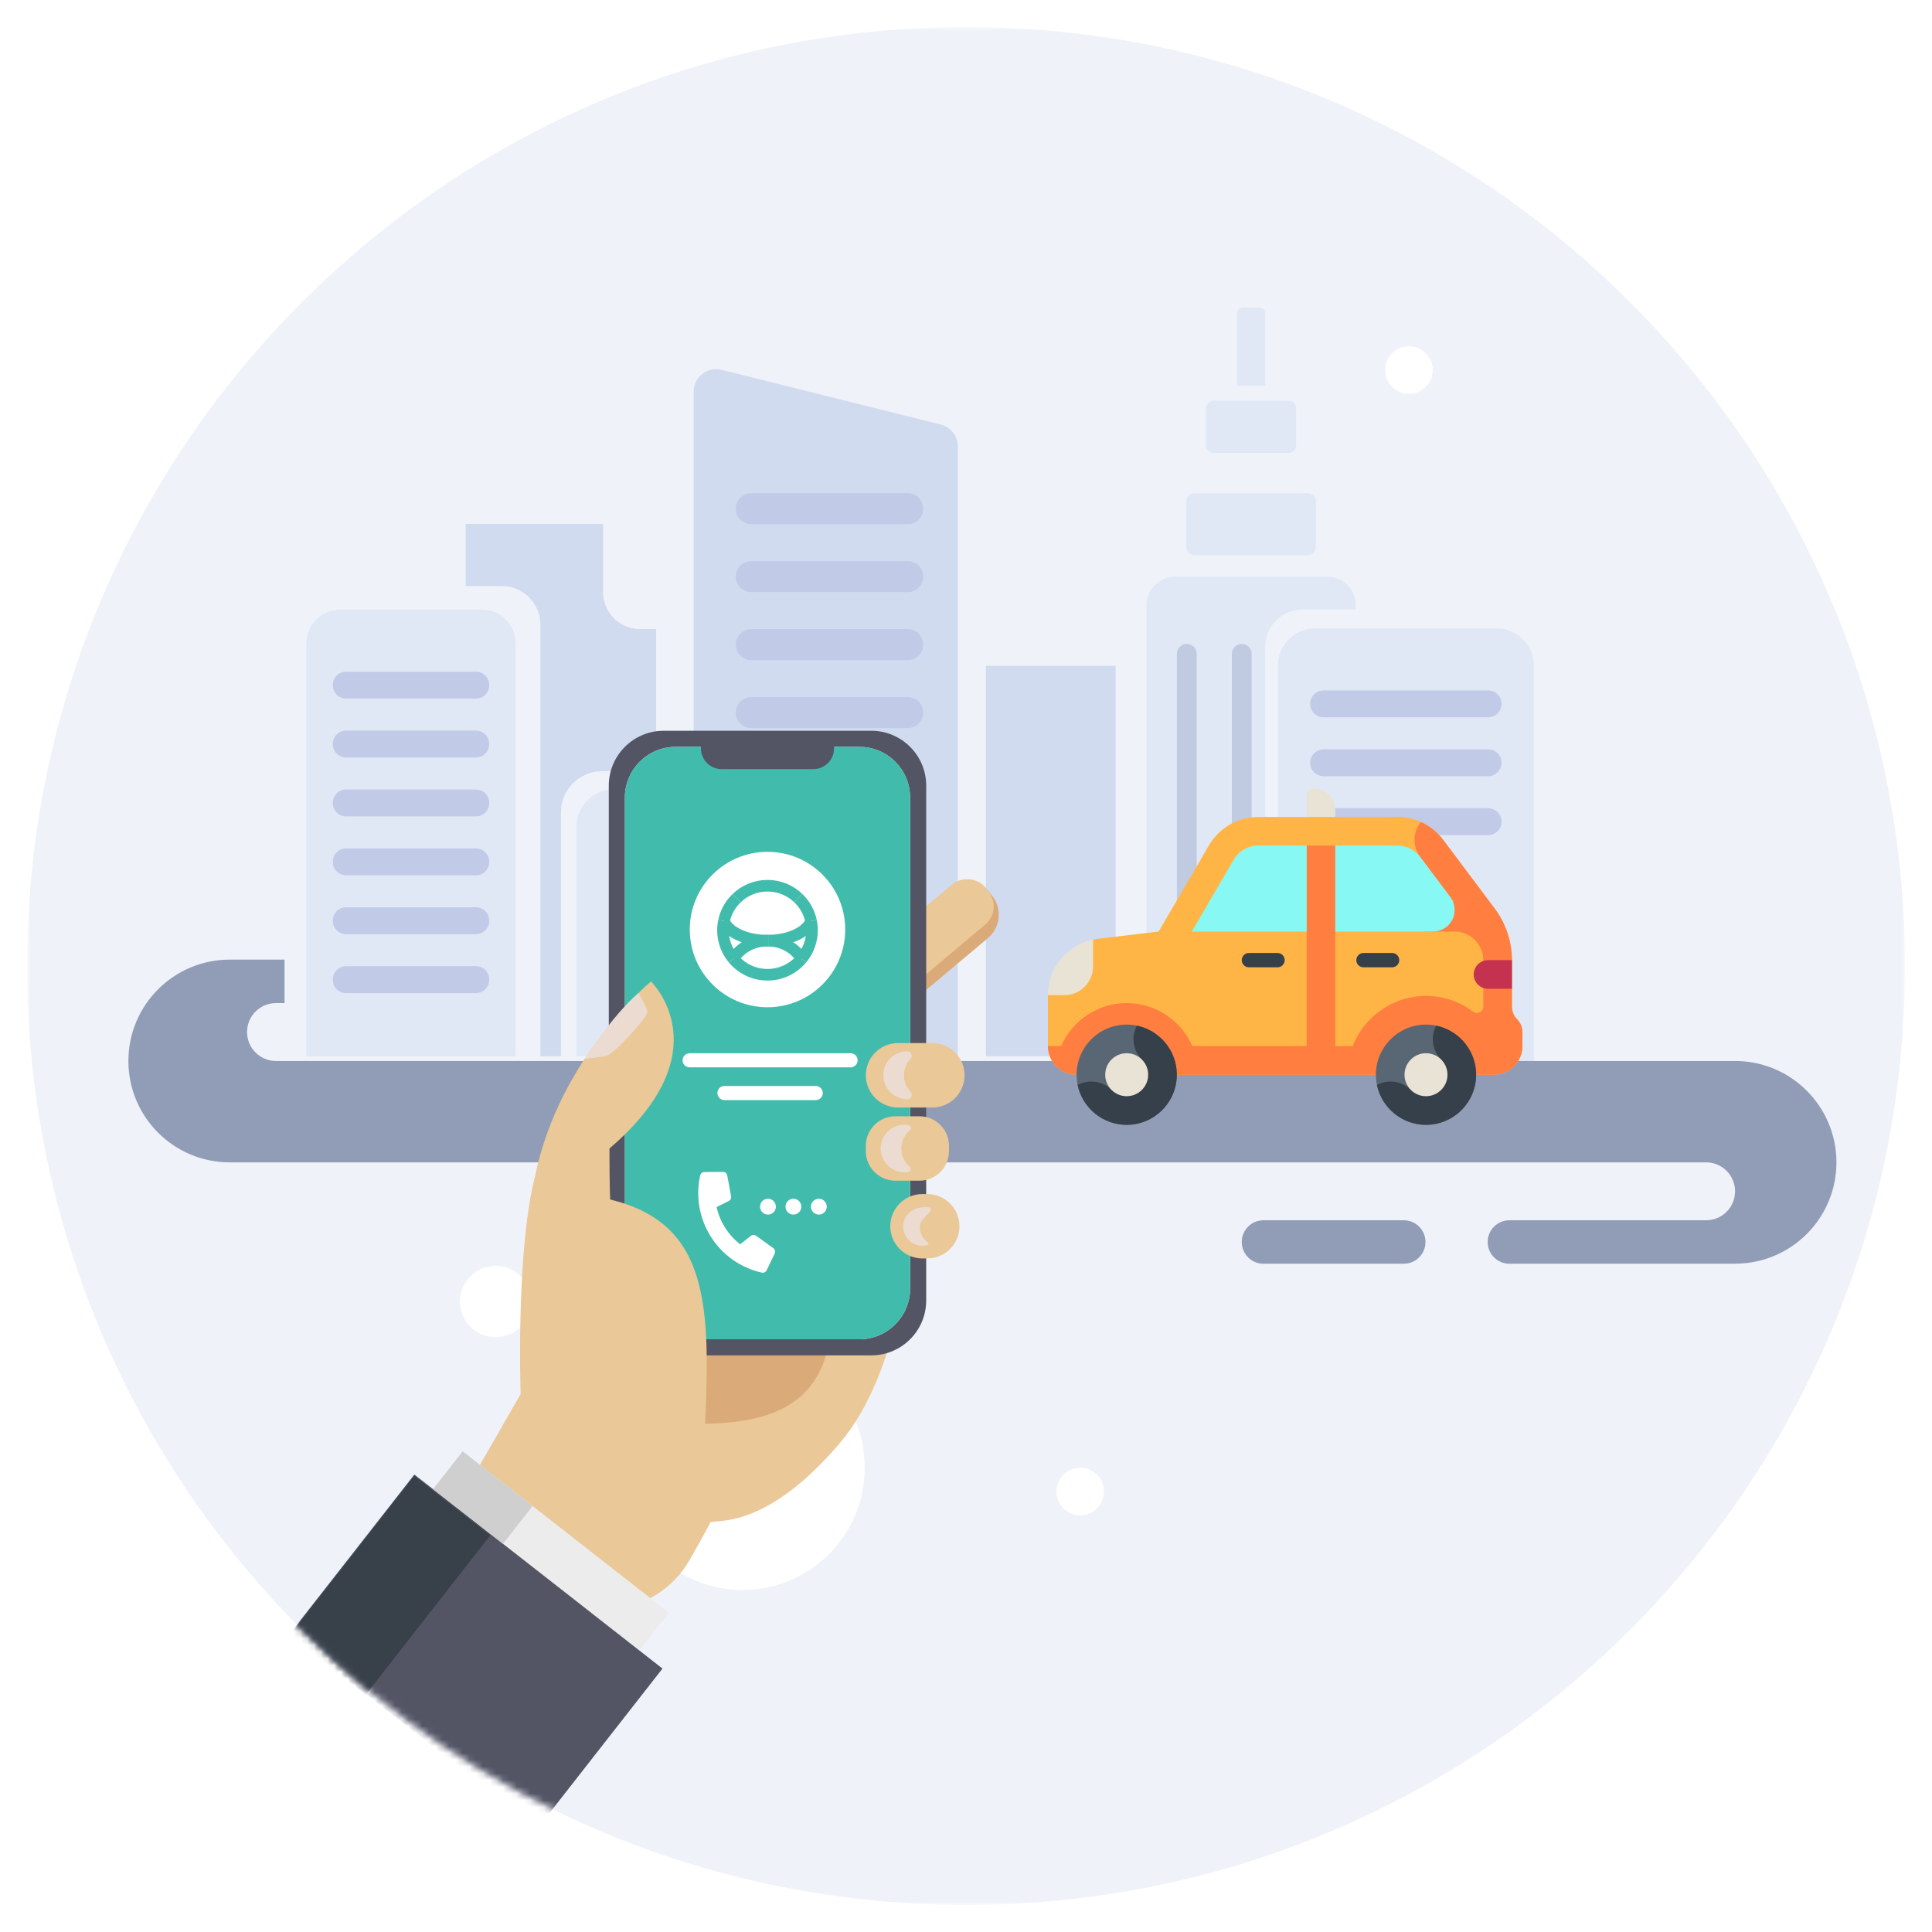 <svg width="286" height="286" viewBox="0 0 286 286" fill="none" xmlns="http://www.w3.org/2000/svg">
<g filter="url(#filter0_d_8_1115)">
<mask id="mask0_8_1115" style="mask-type:luminance" maskUnits="userSpaceOnUse" x="4" y="0" width="278" height="278">
<path fill-rule="evenodd" clip-rule="evenodd" d="M4 0H282V278H4V0Z" fill="white"/>
</mask>
<g mask="url(#mask0_8_1115)">
<path fill-rule="evenodd" clip-rule="evenodd" d="M143 0C66.233 0 4 62.233 4 139C4 215.767 66.233 278 143 278C219.767 278 282 215.767 282 139C282 62.233 219.767 0 143 0Z" fill="#EFF3F9"/>
</g>
<path fill-rule="evenodd" clip-rule="evenodd" d="M109.924 231.359C99.939 231.359 91.846 223.265 91.846 213.281C91.846 203.297 99.939 195.203 109.924 195.203C119.908 195.203 128.002 203.297 128.002 213.281C128.002 223.265 119.908 231.359 109.924 231.359Z" fill="white"/>
<path fill-rule="evenodd" clip-rule="evenodd" d="M73.366 193.943C70.452 193.943 68.089 191.581 68.089 188.666C68.089 185.752 70.452 183.389 73.366 183.389C76.28 183.389 78.643 185.752 78.643 188.666C78.643 191.581 76.28 193.943 73.366 193.943Z" fill="white"/>
<path fill-rule="evenodd" clip-rule="evenodd" d="M159.908 220.314C157.966 220.314 156.392 218.739 156.392 216.797C156.392 214.855 157.966 213.281 159.908 213.281C161.85 213.281 163.424 214.855 163.424 216.797C163.424 218.739 161.85 220.314 159.908 220.314Z" fill="white"/>
<path fill-rule="evenodd" clip-rule="evenodd" d="M208.568 54.293C206.626 54.293 205.052 52.719 205.052 50.777C205.052 48.835 206.626 47.261 208.568 47.261C210.51 47.261 212.084 48.835 212.084 50.777C212.084 52.719 210.51 54.293 208.568 54.293Z" fill="white"/>
<path fill-rule="evenodd" clip-rule="evenodd" d="M192.822 86.239H200.695V85.553C200.695 83.24 198.82 81.365 196.506 81.365H173.908C171.595 81.365 169.72 83.24 169.72 85.553V152.351H187.282V91.779C187.282 88.719 189.762 86.239 192.822 86.239Z" fill="#E0E8F6"/>
<mask id="mask1_8_1115" style="mask-type:luminance" maskUnits="userSpaceOnUse" x="4" y="0" width="278" height="278">
<path fill-rule="evenodd" clip-rule="evenodd" d="M4 278H282V0H4V278Z" fill="white"/>
</mask>
<g mask="url(#mask1_8_1115)">
<path fill-rule="evenodd" clip-rule="evenodd" d="M145.945 152.35H165.151V94.561H145.945V152.35Z" fill="#D0DBF0"/>
<path fill-rule="evenodd" clip-rule="evenodd" d="M193.643 78.188H176.772C176.127 78.188 175.605 77.666 175.605 77.021V70.175C175.605 69.531 176.127 69.008 176.772 69.008H193.643C194.288 69.008 194.81 69.531 194.81 70.175V77.021C194.81 77.666 194.288 78.188 193.643 78.188Z" fill="#E0E8F6"/>
<path fill-rule="evenodd" clip-rule="evenodd" d="M141.784 152.35H102.684V53.966C102.684 51.807 104.712 50.222 106.808 50.745L139.268 58.842C140.746 59.211 141.784 60.539 141.784 62.063V152.35Z" fill="#D0DBF0"/>
<path fill-rule="evenodd" clip-rule="evenodd" d="M85.351 152.35V118.344C85.351 115.294 87.823 112.822 90.873 112.822H97.136V152.35H85.351Z" fill="#E0E8F6"/>
<path fill-rule="evenodd" clip-rule="evenodd" d="M183.821 145.878C183.011 145.878 182.354 145.221 182.354 144.411V92.791C182.354 91.98 183.011 91.325 183.821 91.325C184.631 91.325 185.287 91.98 185.287 92.791V144.411C185.287 145.221 184.631 145.878 183.821 145.878Z" fill="#C0CBE2"/>
<path fill-rule="evenodd" clip-rule="evenodd" d="M175.684 145.878C174.874 145.878 174.218 145.221 174.218 144.411V92.791C174.218 91.98 174.874 91.325 175.684 91.325C176.494 91.325 177.15 91.98 177.15 92.791V144.411C177.15 145.221 176.494 145.878 175.684 145.878Z" fill="#C0CBE2"/>
<path fill-rule="evenodd" clip-rule="evenodd" d="M134.369 73.598H111.22C109.953 73.598 108.925 72.57 108.925 71.303C108.925 70.035 109.953 69.008 111.22 69.008H134.369C135.636 69.008 136.664 70.035 136.664 71.303C136.664 72.57 135.636 73.598 134.369 73.598Z" fill="#C1CAE7"/>
<path fill-rule="evenodd" clip-rule="evenodd" d="M134.369 83.66H111.22C109.953 83.66 108.925 82.632 108.925 81.365C108.925 80.097 109.953 79.07 111.22 79.07H134.369C135.636 79.07 136.664 80.097 136.664 81.365C136.664 82.632 135.636 83.66 134.369 83.66Z" fill="#C1CAE7"/>
<path fill-rule="evenodd" clip-rule="evenodd" d="M134.369 93.722H111.22C109.953 93.722 108.925 92.694 108.925 91.426C108.925 90.159 109.953 89.132 111.22 89.132H134.369C135.636 89.132 136.664 90.159 136.664 91.426C136.664 92.694 135.636 93.722 134.369 93.722Z" fill="#C1CAE7"/>
<path fill-rule="evenodd" clip-rule="evenodd" d="M134.369 103.784H111.22C109.953 103.784 108.925 102.756 108.925 101.489C108.925 100.221 109.953 99.194 111.22 99.194H134.369C135.636 99.194 136.664 100.221 136.664 101.489C136.664 102.756 135.636 103.784 134.369 103.784Z" fill="#C1CAE7"/>
<path fill-rule="evenodd" clip-rule="evenodd" d="M134.369 113.845H111.22C109.953 113.845 108.925 112.818 108.925 111.551C108.925 110.283 109.953 109.255 111.22 109.255H134.369C135.636 109.255 136.664 110.283 136.664 111.551C136.664 112.818 135.636 113.845 134.369 113.845Z" fill="#C1CAE7"/>
<path fill-rule="evenodd" clip-rule="evenodd" d="M134.369 123.908H111.22C109.953 123.908 108.925 122.88 108.925 121.612C108.925 120.345 109.953 119.317 111.22 119.317H134.369C135.636 119.317 136.664 120.345 136.664 121.612C136.664 122.88 135.636 123.908 134.369 123.908Z" fill="#C1CAE7"/>
<path fill-rule="evenodd" clip-rule="evenodd" d="M134.369 133.969H111.22C109.953 133.969 108.925 132.942 108.925 131.675C108.925 130.407 109.953 129.379 111.22 129.379H134.369C135.636 129.379 136.664 130.407 136.664 131.675C136.664 132.942 135.636 133.969 134.369 133.969Z" fill="#C1CAE7"/>
<path fill-rule="evenodd" clip-rule="evenodd" d="M134.369 144.032H111.22C109.953 144.032 108.925 143.004 108.925 141.737C108.925 140.468 109.953 139.441 111.22 139.441H134.369C135.636 139.441 136.664 140.468 136.664 141.737C136.664 143.004 135.636 144.032 134.369 144.032Z" fill="#C1CAE7"/>
<path fill-rule="evenodd" clip-rule="evenodd" d="M76.332 152.35H45.357V91.246C45.357 88.48 47.599 86.239 50.364 86.239H71.325C74.09 86.239 76.332 88.48 76.332 91.246V152.35Z" fill="#E0E8F6"/>
<path fill-rule="evenodd" clip-rule="evenodd" d="M70.467 99.413H51.221C50.144 99.413 49.27 98.54 49.27 97.462V97.388C49.27 96.309 50.144 95.435 51.221 95.435H70.467C71.545 95.435 72.419 96.309 72.419 97.388V97.462C72.419 98.54 71.545 99.413 70.467 99.413Z" fill="#C1CAE7"/>
<path fill-rule="evenodd" clip-rule="evenodd" d="M70.467 108.133H51.221C50.144 108.133 49.27 107.259 49.27 106.181V106.107C49.27 105.029 50.144 104.155 51.221 104.155H70.467C71.545 104.155 72.419 105.029 72.419 106.107V106.181C72.419 107.259 71.545 108.133 70.467 108.133Z" fill="#C1CAE7"/>
<path fill-rule="evenodd" clip-rule="evenodd" d="M70.467 116.852H51.221C50.144 116.852 49.27 115.979 49.27 114.9V114.826C49.27 113.748 50.144 112.874 51.221 112.874H70.467C71.545 112.874 72.419 113.748 72.419 114.826V114.9C72.419 115.979 71.545 116.852 70.467 116.852Z" fill="#C1CAE7"/>
<path fill-rule="evenodd" clip-rule="evenodd" d="M70.467 125.571H51.221C50.144 125.571 49.27 124.698 49.27 123.619V123.546C49.27 122.467 50.144 121.593 51.221 121.593H70.467C71.545 121.593 72.419 122.467 72.419 123.546V123.619C72.419 124.698 71.545 125.571 70.467 125.571Z" fill="#C1CAE7"/>
<path fill-rule="evenodd" clip-rule="evenodd" d="M70.467 134.29H51.221C50.144 134.29 49.27 133.416 49.27 132.339V132.265C49.27 131.187 50.144 130.312 51.221 130.312H70.467C71.545 130.312 72.419 131.187 72.419 132.265V132.339C72.419 133.416 71.545 134.29 70.467 134.29Z" fill="#C1CAE7"/>
<path fill-rule="evenodd" clip-rule="evenodd" d="M70.467 143.009H51.221C50.144 143.009 49.27 142.136 49.27 141.058V140.984C49.27 139.906 50.144 139.032 51.221 139.032H70.467C71.545 139.032 72.419 139.906 72.419 140.984V141.058C72.419 142.136 71.545 143.009 70.467 143.009Z" fill="#C1CAE7"/>
<path fill-rule="evenodd" clip-rule="evenodd" d="M227.07 155.124H189.155V94.552C189.155 91.493 191.635 89.013 194.694 89.013H221.53C224.59 89.013 227.07 91.493 227.07 94.552V155.124Z" fill="#E0E8F6"/>
<path fill-rule="evenodd" clip-rule="evenodd" d="M220.291 102.187H195.933C194.835 102.187 193.945 101.297 193.945 100.198C193.945 99.1 194.835 98.209 195.933 98.209H220.291C221.39 98.209 222.281 99.1 222.281 100.198C222.281 101.297 221.39 102.187 220.291 102.187Z" fill="#C1CAE7"/>
<path fill-rule="evenodd" clip-rule="evenodd" d="M220.291 110.907H195.933C194.835 110.907 193.945 110.016 193.945 108.917C193.945 107.819 194.835 106.929 195.933 106.929H220.291C221.39 106.929 222.281 107.819 222.281 108.917C222.281 110.016 221.39 110.907 220.291 110.907Z" fill="#C1CAE7"/>
<path fill-rule="evenodd" clip-rule="evenodd" d="M220.291 119.626H195.933C194.835 119.626 193.945 118.736 193.945 117.637C193.945 116.538 194.835 115.648 195.933 115.648H220.291C221.39 115.648 222.281 116.538 222.281 117.637C222.281 118.736 221.39 119.626 220.291 119.626Z" fill="#C1CAE7"/>
<path fill-rule="evenodd" clip-rule="evenodd" d="M94.772 89.131C91.737 89.131 89.277 86.671 89.277 83.636V73.562H68.935V82.752H74.258C77.431 82.752 80.002 85.324 80.002 88.497V152.351H83.036V116.261C83.036 112.893 85.766 110.164 89.133 110.164H97.136V89.131H94.772Z" fill="#D0DBF0"/>
<path fill-rule="evenodd" clip-rule="evenodd" d="M190.71 63.057H179.705C179.06 63.057 178.537 62.535 178.537 61.89V56.469C178.537 55.824 179.06 55.302 179.705 55.302H190.71C191.355 55.302 191.877 55.824 191.877 56.469V61.89C191.877 62.535 191.355 63.057 190.71 63.057Z" fill="#E0E8F6"/>
<path fill-rule="evenodd" clip-rule="evenodd" d="M187.282 53.117H183.133V42.332C183.133 41.893 183.489 41.536 183.928 41.536H186.487C186.927 41.536 187.282 41.893 187.282 42.332V53.117Z" fill="#E0E8F6"/>
<path fill-rule="evenodd" clip-rule="evenodd" d="M197.575 162.521H75.539C73.816 162.521 72.418 161.124 72.418 159.4C72.418 157.677 73.816 156.279 75.539 156.279H197.575C199.298 156.279 200.695 157.677 200.695 159.4C200.695 161.124 199.298 162.521 197.575 162.521Z" fill="#7E89A0"/>
<path fill-rule="evenodd" clip-rule="evenodd" d="M271.854 168.069C271.854 159.781 265.135 153.061 256.847 153.061H245.416H237.681H40.858C38.491 153.061 36.573 151.143 36.573 148.776C36.573 146.409 38.491 144.49 40.858 144.49H42.12V138.055H34.012C25.724 138.055 19.005 144.773 19.005 153.061C19.005 161.35 25.724 168.069 34.012 168.069H241.839H252.561C254.929 168.069 256.847 169.988 256.847 172.354C256.847 174.721 254.929 176.64 252.561 176.64H244.537H223.442C221.664 176.64 220.223 178.081 220.223 179.858C220.223 181.636 221.664 183.076 223.442 183.076H257.024V183.067C265.23 182.971 271.854 176.297 271.854 168.069Z" fill="#919DB6"/>
<path fill-rule="evenodd" clip-rule="evenodd" d="M207.801 176.64H187.038C185.261 176.64 183.82 178.081 183.82 179.858C183.82 181.636 185.261 183.076 187.038 183.076H207.801C209.578 183.076 211.019 181.636 211.019 179.858C211.019 178.081 209.578 176.64 207.801 176.64Z" fill="#919DB6"/>
<path fill-rule="evenodd" clip-rule="evenodd" d="M193.429 113.753V118.347H197.668V115.874C197.668 114.117 196.245 112.693 194.488 112.693C193.903 112.693 193.429 113.168 193.429 113.753Z" fill="#E9E3D5"/>
<path fill-rule="evenodd" clip-rule="evenodd" d="M224.58 146.885C224.074 146.386 223.815 145.687 223.815 144.976V138.133C223.815 135.382 222.923 132.704 221.271 130.503L213.639 120.326C212.037 118.19 209.524 116.934 206.854 116.934H186.286C183.27 116.934 180.48 118.535 178.961 121.141L171.522 133.894L162.614 134.962C162.341 134.994 162.071 135.04 161.805 135.098L155.128 143.311V150.854C155.128 153.196 157.025 155.094 159.368 155.094H221.129C223.471 155.094 225.368 153.196 225.368 150.854V148.773C225.368 148.064 225.085 147.383 224.58 146.885Z" fill="#FFB545"/>
<path fill-rule="evenodd" clip-rule="evenodd" d="M224.583 146.887C224.075 146.387 223.815 145.688 223.815 144.976V142.374V138.133C223.815 135.491 222.975 132.775 221.271 130.503L213.639 120.326C212.764 119.161 211.619 118.26 210.325 117.678C209.146 119.152 209.062 121.29 210.246 122.87L215.176 129.441L210.818 133.894H215.307C217.636 133.894 219.562 135.761 219.575 138.089V138.133V144.976V145.004C219.578 145.776 218.707 146.237 218.091 145.773C216.141 144.305 213.718 143.434 211.095 143.434C206.161 143.434 201.935 146.515 200.235 150.854H197.669V121.174H193.429V150.854H176.499C174.86 147.114 171.125 144.493 166.787 144.493C162.45 144.493 158.718 147.114 157.079 150.854H155.128C155.128 153.196 157.025 155.094 159.368 155.094H221.129C223.471 155.094 225.369 153.196 225.369 150.854V148.854C225.369 148.122 225.103 147.401 224.583 146.887Z" fill="#FF7E40"/>
<path fill-rule="evenodd" clip-rule="evenodd" d="M184.878 139.194H189.117C189.703 139.194 190.178 138.719 190.178 138.135C190.178 137.549 189.703 137.074 189.117 137.074H184.878C184.293 137.074 183.819 137.549 183.819 138.135C183.819 138.719 184.293 139.194 184.878 139.194Z" fill="#35404A"/>
<path fill-rule="evenodd" clip-rule="evenodd" d="M201.837 139.194H206.077C206.663 139.194 207.138 138.719 207.138 138.135C207.138 137.549 206.663 137.074 206.077 137.074H201.837C201.252 137.074 200.778 137.549 200.778 138.135C200.778 138.719 201.252 139.194 201.837 139.194Z" fill="#35404A"/>
<path fill-rule="evenodd" clip-rule="evenodd" d="M182.623 123.277L176.43 133.894H193.428V121.173H186.286C184.783 121.173 183.38 121.979 182.623 123.277Z" fill="#87F8F4"/>
<path fill-rule="evenodd" clip-rule="evenodd" d="M214.699 128.806L210.247 122.87C209.446 121.801 208.189 121.174 206.854 121.174H197.668V133.894H212.154C213.911 133.894 215.334 132.47 215.334 130.714C215.334 130.025 215.112 129.356 214.699 128.806Z" fill="#87F8F4"/>
<path fill-rule="evenodd" clip-rule="evenodd" d="M220.281 138.134C219.111 138.134 218.161 139.083 218.161 140.255C218.161 141.424 219.111 142.374 220.281 142.374H223.814V138.134H220.281Z" fill="#C5324F"/>
<path fill-rule="evenodd" clip-rule="evenodd" d="M156.289 139.03C156.281 139.042 156.275 139.054 156.268 139.066C156.194 139.193 156.123 139.324 156.056 139.456C155.46 140.621 155.128 141.935 155.128 143.311H157.565C159.907 143.311 161.805 141.413 161.805 139.071V135.097C159.506 135.595 157.484 137.002 156.289 139.03Z" fill="#E9E3D5"/>
<path fill-rule="evenodd" clip-rule="evenodd" d="M166.787 162.514C162.696 162.514 159.368 159.185 159.368 155.094C159.368 151.002 162.696 147.674 166.787 147.674C170.879 147.674 174.207 151.002 174.207 155.094C174.207 159.185 170.879 162.514 166.787 162.514Z" fill="#596775"/>
<path fill-rule="evenodd" clip-rule="evenodd" d="M168.305 147.83C167.434 149.437 167.678 151.487 169.036 152.845L164.539 157.342C163.181 155.984 161.13 155.741 159.523 156.61C160.226 159.976 163.216 162.513 166.787 162.513C170.879 162.513 174.208 159.185 174.208 155.093C174.208 151.522 171.669 148.533 168.305 147.83Z" fill="#35404A"/>
<path fill-rule="evenodd" clip-rule="evenodd" d="M169.967 155.094C169.967 156.851 168.544 158.274 166.787 158.274C165.031 158.274 163.608 156.851 163.608 155.094C163.608 153.337 165.031 151.914 166.787 151.914C168.544 151.914 169.967 153.337 169.967 155.094Z" fill="#E9E3D5"/>
<path fill-rule="evenodd" clip-rule="evenodd" d="M211.095 162.514C207.003 162.514 203.675 159.185 203.675 155.094C203.675 151.002 207.003 147.674 211.095 147.674C215.187 147.674 218.515 151.002 218.515 155.094C218.515 159.185 215.187 162.514 211.095 162.514Z" fill="#596775"/>
<path fill-rule="evenodd" clip-rule="evenodd" d="M212.612 147.83C211.742 149.437 211.985 151.487 213.343 152.845L208.845 157.342C207.488 155.984 205.438 155.741 203.831 156.61C204.533 159.976 207.524 162.513 211.094 162.513C215.186 162.513 218.515 159.185 218.515 155.093C218.515 151.522 215.978 148.533 212.612 147.83Z" fill="#35404A"/>
<path fill-rule="evenodd" clip-rule="evenodd" d="M214.275 155.094C214.275 156.851 212.851 158.274 211.095 158.274C209.338 158.274 207.915 156.851 207.915 155.094C207.915 153.337 209.338 151.914 211.095 151.914C212.851 151.914 214.275 153.337 214.275 155.094Z" fill="#E9E3D5"/>
</g>
<mask id="mask2_8_1115" style="mask-type:luminance" maskUnits="userSpaceOnUse" x="4" y="0" width="278" height="278">
<path fill-rule="evenodd" clip-rule="evenodd" d="M143 0C66.233 0 4 62.232 4 139C4 215.768 66.233 278 143 278C219.767 278 282 215.768 282 139" fill="white"/>
</mask>
<g mask="url(#mask2_8_1115)">
<path fill-rule="evenodd" clip-rule="evenodd" d="M146.24 134.875L134.98 144.327C133.067 145.933 130.214 145.683 128.608 143.77C127.002 141.856 127.251 139.004 129.164 137.398L141.517 127.029C142.827 125.93 144.78 126.1 145.88 127.41L146.796 128.503C148.402 130.416 148.154 133.269 146.24 134.875Z" fill="#DBAA79"/>
</g>
<mask id="mask3_8_1115" style="mask-type:luminance" maskUnits="userSpaceOnUse" x="4" y="0" width="278" height="278">
<path fill-rule="evenodd" clip-rule="evenodd" d="M143 0C66.233 0 4 62.232 4 139C4 215.768 66.233 278 143 278C219.767 278 282 215.768 282 139" fill="white"/>
</mask>
<g mask="url(#mask3_8_1115)">
<path fill-rule="evenodd" clip-rule="evenodd" d="M145.843 132.88L133.084 143.589C131.584 144.848 129.348 144.653 128.09 143.153L127.694 142.681C126.435 141.182 126.63 138.946 128.129 137.687L140.889 126.977C142.388 125.718 144.623 125.914 145.882 127.414L146.279 127.886C147.537 129.385 147.342 131.621 145.843 132.88Z" fill="#EAC897"/>
</g>
<mask id="mask4_8_1115" style="mask-type:luminance" maskUnits="userSpaceOnUse" x="4" y="0" width="278" height="278">
<path fill-rule="evenodd" clip-rule="evenodd" d="M143 0C66.233 0 4 62.232 4 139C4 215.768 66.233 278 143 278C219.767 278 282 215.768 282 139C282 62.232 219.767 0 143 0Z" fill="white"/>
</mask>
<g mask="url(#mask4_8_1115)">
<path fill-rule="evenodd" clip-rule="evenodd" d="M100.604 179.849C100.436 180.527 98.573 214.047 99.081 214.215C99.589 214.384 125.49 200.164 125.49 200.164L128.538 182.728L100.604 179.849Z" fill="#DBAA79"/>
</g>
<mask id="mask5_8_1115" style="mask-type:luminance" maskUnits="userSpaceOnUse" x="4" y="0" width="278" height="278">
<path fill-rule="evenodd" clip-rule="evenodd" d="M143 0C66.233 0 4 62.232 4 139C4 215.768 66.233 278 143 278C219.767 278 282 215.768 282 139C282 62.232 219.767 0 143 0Z" fill="white"/>
</mask>
<g mask="url(#mask5_8_1115)">
<path fill-rule="evenodd" clip-rule="evenodd" d="M135.479 177.479C134.632 179.51 133.394 198.988 124.306 209.644C113.766 222.003 106.699 220.987 105.175 221.326C104.5 222.676 103.292 224.827 102.025 227.019C99.71 231.028 95.608 233.711 90.999 234.14C90.417 234.194 89.783 234.267 89.093 234.361C83.609 235.118 83.167 237.917 79.274 240.117C75.38 242.318 70.979 245.365 64.884 242.318C57.917 238.834 52.356 245.365 52.356 245.365L77.073 202.366C77.073 202.366 76.057 173.754 80.967 165.459C85.876 157.164 101.62 141.589 101.62 141.589C101.62 141.589 112.286 150.562 94.68 164.105C94.68 169.522 94.34 173.586 94.34 173.586C94.34 173.586 107.715 177.479 103.652 206.766C112.455 206.766 119.904 204.735 122.274 196.61C124.644 190.854 126.167 188.314 126.167 188.314C124.136 188.314 127.86 143.113 127.86 143.113L135.479 177.479Z" fill="#EAC897"/>
</g>
<mask id="mask6_8_1115" style="mask-type:luminance" maskUnits="userSpaceOnUse" x="4" y="0" width="278" height="278">
<path fill-rule="evenodd" clip-rule="evenodd" d="M143 0C66.233 0 4 62.232 4 139C4 215.768 66.233 278 143 278C219.767 278 282 215.768 282 139" fill="white"/>
</mask>
<g mask="url(#mask6_8_1115)">
<path fill-rule="evenodd" clip-rule="evenodd" d="M128.974 196.64H98.255C93.762 196.64 90.12 192.998 90.12 188.504V112.311C90.12 107.819 93.762 104.176 98.255 104.176H128.974C133.467 104.176 137.109 107.819 137.109 112.311V188.504C137.109 192.998 133.467 196.64 128.974 196.64Z" fill="#535565"/>
</g>
<mask id="mask7_8_1115" style="mask-type:luminance" maskUnits="userSpaceOnUse" x="4" y="0" width="278" height="278">
<path fill-rule="evenodd" clip-rule="evenodd" d="M143 0C66.233 0 4 62.232 4 139C4 215.768 66.233 278 143 278C219.767 278 282 215.768 282 139" fill="white"/>
</mask>
<g mask="url(#mask7_8_1115)">
<path fill-rule="evenodd" clip-rule="evenodd" d="M127.216 194.257H100.013C95.865 194.257 92.502 190.894 92.502 186.746V114.069C92.502 109.922 95.865 106.559 100.013 106.559H127.216C131.364 106.559 134.727 109.922 134.727 114.069V186.746C134.727 190.894 131.364 194.257 127.216 194.257Z" fill="#FFE3E0"/>
</g>
<mask id="mask8_8_1115" style="mask-type:luminance" maskUnits="userSpaceOnUse" x="4" y="0" width="278" height="278">
<path fill-rule="evenodd" clip-rule="evenodd" d="M143 0C66.233 0 4 62.232 4 139C4 215.768 66.233 278 143 278C219.767 278 282 215.768 282 139" fill="white"/>
</mask>
<g mask="url(#mask8_8_1115)">
<path fill-rule="evenodd" clip-rule="evenodd" d="M127.216 194.257H100.013C95.865 194.257 92.502 190.894 92.502 186.746V114.069C92.502 109.922 95.865 106.559 100.013 106.559H127.216C131.364 106.559 134.727 109.922 134.727 114.069V186.746C134.727 190.894 131.364 194.257 127.216 194.257Z" fill="#41BCAC"/>
</g>
<mask id="mask9_8_1115" style="mask-type:luminance" maskUnits="userSpaceOnUse" x="4" y="0" width="278" height="278">
<path fill-rule="evenodd" clip-rule="evenodd" d="M143 0C66.233 0 4 62.232 4 139C4 215.768 66.233 278 143 278C219.767 278 282 215.768 282 139" fill="white"/>
</mask>
<g mask="url(#mask9_8_1115)">
<path fill-rule="evenodd" clip-rule="evenodd" d="M125.119 133.603C125.119 139.957 119.968 145.107 113.614 145.107C107.261 145.107 102.11 139.957 102.11 133.603C102.11 127.249 107.261 122.099 113.614 122.099C119.968 122.099 125.119 127.249 125.119 133.603Z" fill="white"/>
</g>
<mask id="mask10_8_1115" style="mask-type:luminance" maskUnits="userSpaceOnUse" x="4" y="0" width="278" height="278">
<path fill-rule="evenodd" clip-rule="evenodd" d="M143 0C66.233 0 4 62.232 4 139C4 215.768 66.233 278 143 278C219.767 278 282 215.768 282 139" fill="white"/>
</mask>
<g mask="url(#mask10_8_1115)">
<path d="M109.051 128.955C110.236 127.817 111.843 127.117 113.614 127.117C115.387 127.117 116.994 127.817 118.178 128.955" stroke="#41BCAC" stroke-width="1.718"/>
</g>
<mask id="mask11_8_1115" style="mask-type:luminance" maskUnits="userSpaceOnUse" x="4" y="0" width="278" height="278">
<path fill-rule="evenodd" clip-rule="evenodd" d="M143 0C66.233 0 4 62.232 4 139C4 215.768 66.233 278 143 278C219.767 278 282 215.768 282 139" fill="white"/>
</mask>
<g mask="url(#mask11_8_1115)">
<path d="M118.67 137.93C117.462 139.375 115.646 140.295 113.615 140.295C111.584 140.295 109.767 139.375 108.559 137.93" stroke="#41BCAC" stroke-width="1.718"/>
</g>
<mask id="mask12_8_1115" style="mask-type:luminance" maskUnits="userSpaceOnUse" x="4" y="0" width="278" height="278">
<path fill-rule="evenodd" clip-rule="evenodd" d="M143 0C66.233 0 4 62.232 4 139C4 215.768 66.233 278 143 278C219.767 278 282 215.768 282 139" fill="white"/>
</mask>
<g mask="url(#mask12_8_1115)">
<path d="M107.167 132.347C107.074 132.785 107.025 133.24 107.025 133.705C107.025 135.314 107.602 136.786 108.558 137.93" stroke="#41BCAC" stroke-width="1.718"/>
</g>
<mask id="mask13_8_1115" style="mask-type:luminance" maskUnits="userSpaceOnUse" x="4" y="0" width="278" height="278">
<path fill-rule="evenodd" clip-rule="evenodd" d="M143 0C66.233 0 4 62.232 4 139C4 215.768 66.233 278 143 278C219.767 278 282 215.768 282 139" fill="white"/>
</mask>
<g mask="url(#mask13_8_1115)">
<path d="M118.67 137.93C119.627 136.786 120.204 135.314 120.204 133.706C120.204 133.24 120.154 132.786 120.063 132.347" stroke="#41BCAC" stroke-width="1.718"/>
</g>
<mask id="mask14_8_1115" style="mask-type:luminance" maskUnits="userSpaceOnUse" x="4" y="0" width="278" height="278">
<path fill-rule="evenodd" clip-rule="evenodd" d="M143 0C66.233 0 4 62.232 4 139C4 215.768 66.233 278 143 278C219.767 278 282 215.768 282 139" fill="white"/>
</mask>
<g mask="url(#mask14_8_1115)">
<path d="M109.051 128.955C108.115 129.855 107.444 131.028 107.167 132.347" stroke="#41BCAC" stroke-width="1.718"/>
</g>
<mask id="mask15_8_1115" style="mask-type:luminance" maskUnits="userSpaceOnUse" x="4" y="0" width="278" height="278">
<path fill-rule="evenodd" clip-rule="evenodd" d="M143 0C66.233 0 4 62.232 4 139C4 215.768 66.233 278 143 278C219.767 278 282 215.768 282 139" fill="white"/>
</mask>
<g mask="url(#mask15_8_1115)">
<path d="M118.178 128.955C119.115 129.855 119.786 131.028 120.063 132.347" stroke="#41BCAC" stroke-width="1.718"/>
</g>
<mask id="mask16_8_1115" style="mask-type:luminance" maskUnits="userSpaceOnUse" x="4" y="0" width="278" height="278">
<path fill-rule="evenodd" clip-rule="evenodd" d="M143 0C66.233 0 4 62.232 4 139C4 215.768 66.233 278 143 278C219.767 278 282 215.768 282 139" fill="white"/>
</mask>
<g mask="url(#mask16_8_1115)">
<path d="M113.765 135.248C113.715 135.247 113.665 135.244 113.615 135.244C113.564 135.244 113.514 135.247 113.464 135.248" stroke="#41BCAC" stroke-width="1.718"/>
</g>
<mask id="mask17_8_1115" style="mask-type:luminance" maskUnits="userSpaceOnUse" x="4" y="0" width="278" height="278">
<path fill-rule="evenodd" clip-rule="evenodd" d="M143 0C66.233 0 4 62.232 4 139C4 215.768 66.233 278 143 278C219.767 278 282 215.768 282 139" fill="white"/>
</mask>
<g mask="url(#mask17_8_1115)">
<path d="M118.67 137.93C117.718 136.367 115.884 135.296 113.765 135.247" stroke="#41BCAC" stroke-width="1.718"/>
</g>
<mask id="mask18_8_1115" style="mask-type:luminance" maskUnits="userSpaceOnUse" x="4" y="0" width="278" height="278">
<path fill-rule="evenodd" clip-rule="evenodd" d="M143 0C66.233 0 4 62.232 4 139C4 215.768 66.233 278 143 278C219.767 278 282 215.768 282 139" fill="white"/>
</mask>
<g mask="url(#mask18_8_1115)">
<path d="M113.464 135.248C111.346 135.297 109.511 136.367 108.559 137.93" stroke="#41BCAC" stroke-width="1.718"/>
</g>
<mask id="mask19_8_1115" style="mask-type:luminance" maskUnits="userSpaceOnUse" x="4" y="0" width="278" height="278">
<path fill-rule="evenodd" clip-rule="evenodd" d="M143 0C66.233 0 4 62.232 4 139C4 215.768 66.233 278 143 278C219.767 278 282 215.768 282 139" fill="white"/>
</mask>
<g mask="url(#mask19_8_1115)">
<path d="M113.765 135.248C116.871 135.209 119.446 133.978 120.063 132.347" stroke="#41BCAC" stroke-width="1.718"/>
</g>
<mask id="mask20_8_1115" style="mask-type:luminance" maskUnits="userSpaceOnUse" x="4" y="0" width="278" height="278">
<path fill-rule="evenodd" clip-rule="evenodd" d="M143 0C66.233 0 4 62.232 4 139C4 215.768 66.233 278 143 278C219.767 278 282 215.768 282 139" fill="white"/>
</mask>
<g mask="url(#mask20_8_1115)">
<path d="M113.765 135.248C113.715 135.248 113.665 135.249 113.615 135.249C113.564 135.249 113.514 135.248 113.464 135.248" stroke="#41BCAC" stroke-width="1.718"/>
</g>
<mask id="mask21_8_1115" style="mask-type:luminance" maskUnits="userSpaceOnUse" x="4" y="0" width="278" height="278">
<path fill-rule="evenodd" clip-rule="evenodd" d="M143 0C66.233 0 4 62.232 4 139C4 215.768 66.233 278 143 278C219.767 278 282 215.768 282 139" fill="white"/>
</mask>
<g mask="url(#mask21_8_1115)">
<path d="M113.464 135.248C110.359 135.209 107.784 133.978 107.167 132.347" stroke="#41BCAC" stroke-width="1.718"/>
</g>
<mask id="mask22_8_1115" style="mask-type:luminance" maskUnits="userSpaceOnUse" x="4" y="0" width="278" height="278">
<path fill-rule="evenodd" clip-rule="evenodd" d="M143 0C66.233 0 4 62.232 4 139C4 215.768 66.233 278 143 278C219.767 278 282 215.768 282 139" fill="white"/>
</mask>
<g mask="url(#mask22_8_1115)">
<path fill-rule="evenodd" clip-rule="evenodd" d="M120.394 109.86H106.836C105.138 109.86 103.762 108.485 103.762 106.787V105.422H123.467V106.787C123.467 108.485 122.091 109.86 120.394 109.86Z" fill="#535565"/>
</g>
<mask id="mask23_8_1115" style="mask-type:luminance" maskUnits="userSpaceOnUse" x="4" y="0" width="278" height="278">
<path fill-rule="evenodd" clip-rule="evenodd" d="M143 0C66.233 0 4 62.232 4 139C4 215.768 66.233 278 143 278C219.767 278 282 215.768 282 139" fill="white"/>
</mask>
<g mask="url(#mask23_8_1115)">
<path fill-rule="evenodd" clip-rule="evenodd" d="M112.782 184.392C106.279 182.933 102.2 176.479 103.657 169.986C103.721 169.7 103.973 169.5 104.262 169.499L107.035 169.482C107.337 169.479 107.597 169.695 107.652 169.991L108.232 173.105C108.283 173.378 108.146 173.652 107.898 173.776L106.079 174.689C106.565 176.883 107.826 178.844 109.565 180.192L111.168 178.937C111.387 178.766 111.693 178.759 111.918 178.923L114.484 180.777C114.729 180.955 114.812 181.281 114.682 181.553L113.481 184.054C113.355 184.315 113.066 184.455 112.782 184.392Z" fill="white"/>
</g>
<mask id="mask24_8_1115" style="mask-type:luminance" maskUnits="userSpaceOnUse" x="4" y="0" width="278" height="278">
<path fill-rule="evenodd" clip-rule="evenodd" d="M143 0C66.233 0 4 62.232 4 139C4 215.768 66.233 278 143 278C219.767 278 282 215.768 282 139" fill="white"/>
</mask>
<g mask="url(#mask24_8_1115)">
<path fill-rule="evenodd" clip-rule="evenodd" d="M114.855 174.626C114.855 175.273 114.33 175.798 113.684 175.798C113.036 175.798 112.511 175.273 112.511 174.626C112.511 173.979 113.036 173.454 113.684 173.454C114.33 173.454 114.855 173.979 114.855 174.626Z" fill="white"/>
</g>
<mask id="mask25_8_1115" style="mask-type:luminance" maskUnits="userSpaceOnUse" x="4" y="0" width="278" height="278">
<path fill-rule="evenodd" clip-rule="evenodd" d="M143 0C66.233 0 4 62.232 4 139C4 215.768 66.233 278 143 278C219.767 278 282 215.768 282 139" fill="white"/>
</mask>
<g mask="url(#mask25_8_1115)">
<path fill-rule="evenodd" clip-rule="evenodd" d="M118.621 174.626C118.621 175.273 118.097 175.798 117.45 175.798C116.802 175.798 116.278 175.273 116.278 174.626C116.278 173.979 116.802 173.454 117.45 173.454C118.097 173.454 118.621 173.979 118.621 174.626Z" fill="white"/>
</g>
<mask id="mask26_8_1115" style="mask-type:luminance" maskUnits="userSpaceOnUse" x="4" y="0" width="278" height="278">
<path fill-rule="evenodd" clip-rule="evenodd" d="M143 0C66.233 0 4 62.232 4 139C4 215.768 66.233 278 143 278C219.767 278 282 215.768 282 139" fill="white"/>
</mask>
<g mask="url(#mask26_8_1115)">
<path fill-rule="evenodd" clip-rule="evenodd" d="M122.388 174.626C122.388 175.273 121.863 175.798 121.216 175.798C120.569 175.798 120.044 175.273 120.044 174.626C120.044 173.979 120.569 173.454 121.216 173.454C121.863 173.454 122.388 173.979 122.388 174.626Z" fill="white"/>
</g>
<mask id="mask27_8_1115" style="mask-type:luminance" maskUnits="userSpaceOnUse" x="4" y="0" width="278" height="278">
<path fill-rule="evenodd" clip-rule="evenodd" d="M143 0C66.233 0 4 62.232 4 139C4 215.768 66.233 278 143 278C219.767 278 282 215.768 282 139" fill="white"/>
</mask>
<g mask="url(#mask27_8_1115)">
<path fill-rule="evenodd" clip-rule="evenodd" d="M125.913 154.004H102.091C101.513 154.004 101.045 153.536 101.045 152.958C101.045 152.381 101.513 151.914 102.091 151.914H125.913C126.489 151.914 126.957 152.381 126.957 152.958C126.957 153.536 126.489 154.004 125.913 154.004Z" fill="white"/>
</g>
<mask id="mask28_8_1115" style="mask-type:luminance" maskUnits="userSpaceOnUse" x="4" y="0" width="278" height="278">
<path fill-rule="evenodd" clip-rule="evenodd" d="M143 0C66.233 0 4 62.232 4 139C4 215.768 66.233 278 143 278C219.767 278 282 215.768 282 139" fill="white"/>
</mask>
<g mask="url(#mask28_8_1115)">
<path fill-rule="evenodd" clip-rule="evenodd" d="M120.757 158.85H107.246C106.669 158.85 106.201 158.383 106.201 157.805C106.201 157.228 106.669 156.76 107.246 156.76H120.757C121.334 156.76 121.802 157.228 121.802 157.805C121.802 158.383 121.334 158.85 120.757 158.85Z" fill="white"/>
</g>
<mask id="mask29_8_1115" style="mask-type:luminance" maskUnits="userSpaceOnUse" x="4" y="0" width="278" height="278">
<path fill-rule="evenodd" clip-rule="evenodd" d="M143 0C66.233 0 4 62.232 4 139C4 215.768 66.233 278 143 278C219.767 278 282 215.768 282 139C282 62.232 219.767 0 143 0Z" fill="white"/>
</mask>
<g mask="url(#mask29_8_1115)">
<path fill-rule="evenodd" clip-rule="evenodd" d="M88.715 173.222C104.503 176.194 105.296 187.758 104.366 206.865C89.374 204.949 86.511 187.183 86.511 187.183L88.715 173.222Z" fill="#EAC897"/>
</g>
<mask id="mask30_8_1115" style="mask-type:luminance" maskUnits="userSpaceOnUse" x="4" y="0" width="278" height="278">
<path fill-rule="evenodd" clip-rule="evenodd" d="M143 0C66.233 0 4 62.232 4 139C4 215.768 66.233 278 143 278C219.767 278 282 215.768 282 139" fill="white"/>
</mask>
<g mask="url(#mask30_8_1115)">
<path fill-rule="evenodd" clip-rule="evenodd" d="M79.246 169.961C82.829 152.509 96.361 141.287 96.361 141.287C96.361 141.287 107.107 151.585 90.218 166.013C90.218 172.223 90.341 173.871 90.341 173.871" fill="#EAC897"/>
</g>
<mask id="mask31_8_1115" style="mask-type:luminance" maskUnits="userSpaceOnUse" x="4" y="0" width="278" height="278">
<path fill-rule="evenodd" clip-rule="evenodd" d="M143 0C66.233 0 4 62.232 4 139C4 215.768 66.233 278 143 278C219.767 278 282 215.768 282 139" fill="white"/>
</mask>
<g mask="url(#mask31_8_1115)">
<path fill-rule="evenodd" clip-rule="evenodd" d="M138.016 159.948H132.941C130.306 159.948 128.171 157.813 128.171 155.178C128.171 152.543 130.306 150.408 132.941 150.408H138.016C140.651 150.408 142.787 152.543 142.787 155.178C142.787 157.813 140.651 159.948 138.016 159.948Z" fill="#EAC897"/>
</g>
<mask id="mask32_8_1115" style="mask-type:luminance" maskUnits="userSpaceOnUse" x="4" y="0" width="278" height="278">
<path fill-rule="evenodd" clip-rule="evenodd" d="M143 0C66.233 0 4 62.232 4 139C4 215.768 66.233 278 143 278C219.767 278 282 215.768 282 139" fill="white"/>
</mask>
<g mask="url(#mask32_8_1115)">
<path fill-rule="evenodd" clip-rule="evenodd" d="M136.103 170.783H132.549C130.131 170.783 128.17 168.823 128.17 166.406V165.62C128.17 163.202 130.131 161.243 132.549 161.243H136.103C138.521 161.243 140.481 163.202 140.481 165.62V166.406C140.481 168.823 138.521 170.783 136.103 170.783Z" fill="#EAC897"/>
</g>
<mask id="mask33_8_1115" style="mask-type:luminance" maskUnits="userSpaceOnUse" x="4" y="0" width="278" height="278">
<path fill-rule="evenodd" clip-rule="evenodd" d="M143 0C66.233 0 4 62.232 4 139C4 215.768 66.233 278 143 278C219.767 278 282 215.768 282 139" fill="white"/>
</mask>
<g mask="url(#mask33_8_1115)">
<path fill-rule="evenodd" clip-rule="evenodd" d="M137.262 182.294H136.56C133.926 182.294 131.79 180.16 131.79 177.524C131.79 174.89 133.926 172.755 136.56 172.755H137.262C139.897 172.755 142.032 174.89 142.032 177.524C142.032 180.16 139.897 182.294 137.262 182.294Z" fill="#EAC897"/>
</g>
<mask id="mask34_8_1115" style="mask-type:luminance" maskUnits="userSpaceOnUse" x="4" y="0" width="278" height="278">
<path fill-rule="evenodd" clip-rule="evenodd" d="M143 0C66.233 0 4 62.232 4 139C4 215.768 66.233 278 143 278C219.767 278 282 215.768 282 139" fill="white"/>
</mask>
<g mask="url(#mask34_8_1115)">
<path fill-rule="evenodd" clip-rule="evenodd" d="M134.203 158.718C134.25 158.719 134.297 158.719 134.343 158.719C134.919 158.71 135.173 158.017 134.778 157.597C134.184 156.964 133.819 156.115 133.819 155.178C133.819 154.241 134.184 153.391 134.778 152.759C135.169 152.343 134.926 151.648 134.355 151.637C134.334 151.637 134.313 151.637 134.291 151.637C132.334 151.637 130.747 153.225 130.75 155.184C130.753 157.067 132.32 158.671 134.203 158.718Z" fill="#ECDBD0"/>
</g>
<mask id="mask35_8_1115" style="mask-type:luminance" maskUnits="userSpaceOnUse" x="4" y="0" width="278" height="278">
<path fill-rule="evenodd" clip-rule="evenodd" d="M143 0C66.233 0 4 62.232 4 139C4 215.768 66.233 278 143 278C219.767 278 282 215.768 282 139" fill="white"/>
</mask>
<g mask="url(#mask35_8_1115)">
<path fill-rule="evenodd" clip-rule="evenodd" d="M133.783 169.561C133.997 169.569 134.206 169.556 134.409 169.525C134.81 169.466 134.951 168.979 134.645 168.714C133.891 168.061 133.417 167.095 133.424 166.019C133.432 164.943 133.92 163.985 134.682 163.343C134.988 163.083 134.862 162.593 134.466 162.528C134.289 162.498 134.107 162.482 133.921 162.48C131.964 162.468 130.367 164.045 130.356 166.002C130.345 167.886 131.901 169.501 133.783 169.561Z" fill="#ECDBD0"/>
</g>
<mask id="mask36_8_1115" style="mask-type:luminance" maskUnits="userSpaceOnUse" x="4" y="0" width="278" height="278">
<path fill-rule="evenodd" clip-rule="evenodd" d="M143 0C66.233 0 4 62.232 4 139C4 215.768 66.233 278 143 278C219.767 278 282 215.768 282 139" fill="white"/>
</mask>
<g mask="url(#mask36_8_1115)">
<path fill-rule="evenodd" clip-rule="evenodd" d="M135.857 180.333C136.365 180.457 136.856 180.438 137.303 180.314C137.477 180.265 137.507 180.036 137.362 179.932C136.624 179.405 136.149 178.536 136.168 177.561C136.19 176.431 137.811 175.557 137.832 175.028C137.848 174.614 137.045 174.709 136.603 174.721C134.954 174.761 133.605 176.057 133.704 177.743C133.776 178.969 134.665 180.042 135.857 180.333Z" fill="#ECDBD0"/>
</g>
<mask id="mask37_8_1115" style="mask-type:luminance" maskUnits="userSpaceOnUse" x="4" y="0" width="278" height="278">
<path fill-rule="evenodd" clip-rule="evenodd" d="M143 0C66.233 0 4 62.232 4 139C4 215.768 66.233 278 143 278C219.767 278 282 215.768 282 139C282 62.232 219.767 0 143 0Z" fill="white"/>
</mask>
<g mask="url(#mask37_8_1115)">
<path fill-rule="evenodd" clip-rule="evenodd" d="M94.645 240.324L64.765 216.959L69.145 211.357L99.025 234.722L94.645 240.324Z" fill="#ECECEC"/>
</g>
<mask id="mask38_8_1115" style="mask-type:luminance" maskUnits="userSpaceOnUse" x="4" y="0" width="278" height="278">
<path fill-rule="evenodd" clip-rule="evenodd" d="M143 0C66.233 0 4 62.232 4 139C4 215.768 66.233 278 143 278C219.767 278 282 215.768 282 139C282 62.232 219.767 0 143 0Z" fill="white"/>
</mask>
<g mask="url(#mask38_8_1115)">
<path fill-rule="evenodd" clip-rule="evenodd" d="M79.595 266.631L42.862 237.907L61.338 214.279L98.071 243.004L79.595 266.631Z" fill="#535565"/>
</g>
<mask id="mask39_8_1115" style="mask-type:luminance" maskUnits="userSpaceOnUse" x="4" y="0" width="278" height="278">
<path fill-rule="evenodd" clip-rule="evenodd" d="M143 0C66.233 0 4 62.232 4 139C4 215.768 66.233 278 143 278C219.767 278 282 215.768 282 139C282 62.232 219.767 0 143 0Z" fill="white"/>
</mask>
<g mask="url(#mask39_8_1115)">
<path fill-rule="evenodd" clip-rule="evenodd" d="M74.457 224.537L64.104 216.441L68.484 210.84L78.837 218.936L74.457 224.537Z" fill="#CFCFCF"/>
</g>
<mask id="mask40_8_1115" style="mask-type:luminance" maskUnits="userSpaceOnUse" x="4" y="0" width="278" height="278">
<path fill-rule="evenodd" clip-rule="evenodd" d="M143 0C66.233 0 4 62.232 4 139C4 215.768 66.233 278 143 278C219.767 278 282 215.768 282 139C282 62.232 219.767 0 143 0Z" fill="white"/>
</mask>
<g mask="url(#mask40_8_1115)">
<path fill-rule="evenodd" clip-rule="evenodd" d="M54.11 246.904L42.846 238.096L61.322 214.468L72.587 223.276L54.11 246.904Z" fill="#38414A"/>
</g>
<mask id="mask41_8_1115" style="mask-type:luminance" maskUnits="userSpaceOnUse" x="4" y="0" width="278" height="278">
<path fill-rule="evenodd" clip-rule="evenodd" d="M143 0C66.233 0 4 62.232 4 139C4 215.768 66.233 278 143 278C219.767 278 282 215.768 282 139" fill="white"/>
</mask>
<g mask="url(#mask41_8_1115)">
<path fill-rule="evenodd" clip-rule="evenodd" d="M94.513 142.993C94.513 142.993 95.817 145.16 95.817 145.858C95.817 146.557 91.175 151.824 89.795 152.289C89.253 152.473 86.532 152.761 86.532 152.761C86.532 152.761 90.6 146.386 94.513 142.993Z" fill="#ECDBD0"/>
</g>
</g>
<defs>
<filter id="filter0_d_8_1115" x="0" y="0" width="286" height="286" filterUnits="userSpaceOnUse" color-interpolation-filters="sRGB">
<feFlood flood-opacity="0" result="BackgroundImageFix"/>
<feColorMatrix in="SourceAlpha" type="matrix" values="0 0 0 0 0 0 0 0 0 0 0 0 0 0 0 0 0 0 127 0" result="hardAlpha"/>
<feOffset dy="4"/>
<feGaussianBlur stdDeviation="2"/>
<feComposite in2="hardAlpha" operator="out"/>
<feColorMatrix type="matrix" values="0 0 0 0 0 0 0 0 0 0 0 0 0 0 0 0 0 0 0.25 0"/>
<feBlend mode="normal" in2="BackgroundImageFix" result="effect1_dropShadow_8_1115"/>
<feBlend mode="normal" in="SourceGraphic" in2="effect1_dropShadow_8_1115" result="shape"/>
</filter>
</defs>
</svg>
